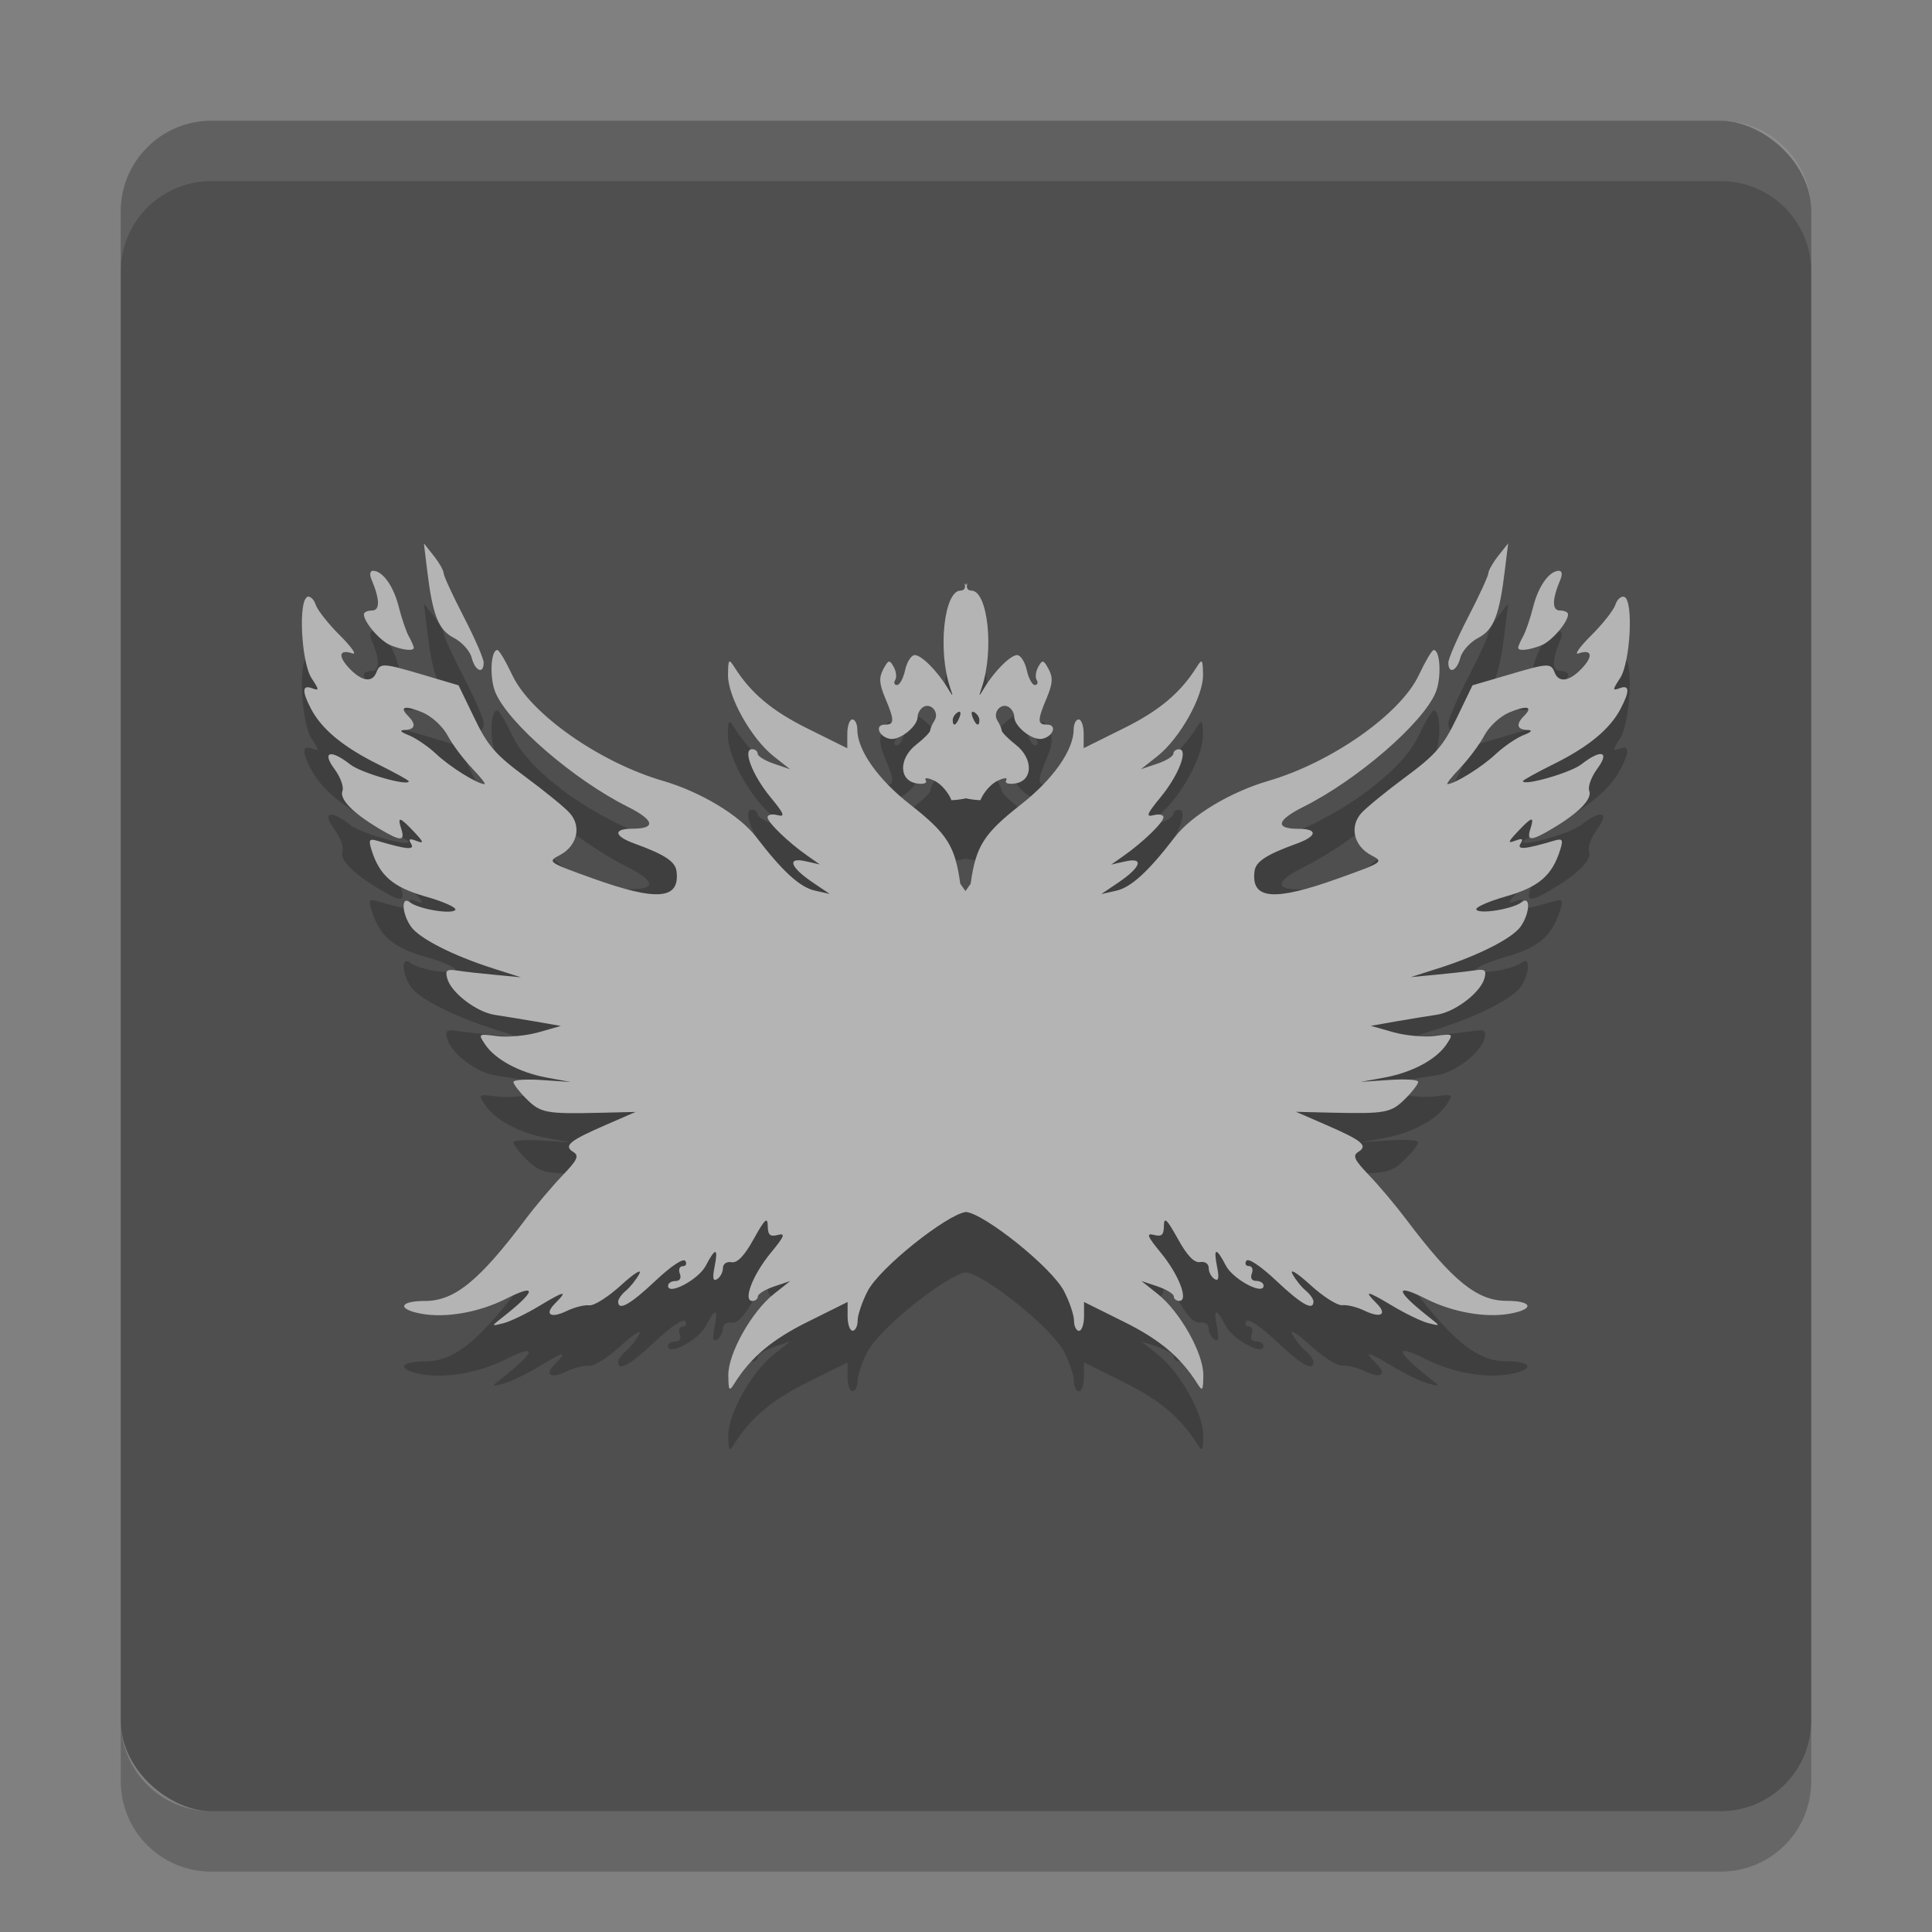 <svg xmlns="http://www.w3.org/2000/svg" width="32" height="32" version="1">
 <rect width="100%" height="100%" fill="#808080" stroke="none"/>
 <rect fill="#4f4f4f" width="28" height="28" x="-30" y="-30" rx="1.5" ry="1.5" transform="matrix(0,-1,-1,0,0,0)"/>
 <path opacity=".2" d="m7.021 10 0.05 0.412c0.091 0.771 0.187 1.02 0.446 1.153 0.134 0.069 0.267 0.217 0.296 0.33 0.056 0.221 0.198 0.279 0.198 0.08 0-0.067-0.149-0.409-0.331-0.761-0.182-0.352-0.331-0.676-0.332-0.721-0.001-0.045-0.074-0.175-0.164-0.288zm17.959 0-0.164 0.206c-0.089 0.113-0.163 0.243-0.164 0.288-0.001 0.045-0.15 0.369-0.332 0.721s-0.331 0.694-0.331 0.761c0 0.198 0.142 0.14 0.198-0.08 0.029-0.112 0.162-0.26 0.296-0.33 0.26-0.134 0.355-0.382 0.446-1.153zm-18.802 0.454c-0.05 0-0.06 0.06-0.025 0.143 0.14 0.332 0.143 0.515 0.008 0.515-0.073 0-0.134 0.028-0.134 0.063 0 0.13 0.271 0.444 0.443 0.513 0.204 0.082 0.383 0.101 0.383 0.04 0-0.023-0.037-0.108-0.081-0.187-0.044-0.079-0.119-0.299-0.167-0.489-0.087-0.347-0.268-0.598-0.428-0.598zm19.644 0c-0.16 0-0.341 0.252-0.428 0.598-0.048 0.19-0.123 0.41-0.167 0.489-0.044 0.079-0.081 0.163-0.081 0.187 0 0.061 0.181 0.042 0.385-0.04 0.172-0.069 0.441-0.384 0.441-0.513 0-0.035-0.06-0.063-0.134-0.063-0.135 0-0.132-0.183 0.008-0.515 0.035-0.083 0.025-0.143-0.025-0.143zm-9.849 0.204c0.028 0.072 0.002 0.124-0.063 0.124-0.273 0-0.38 0.989-0.174 1.604 0.055 0.165 0.054 0.165-0.046 0-0.166-0.273-0.429-0.536-0.539-0.536-0.057 0-0.129 0.112-0.159 0.248-0.03 0.136-0.089 0.248-0.134 0.248-0.045 0-0.059-0.037-0.031-0.082 0.028-0.045 0.018-0.143-0.025-0.219-0.069-0.123-0.087-0.119-0.172 0.039-0.074 0.137-0.068 0.241 0.03 0.474 0.159 0.378 0.158 0.444-0.005 0.444-0.172 0-0.102 0.199 0.083 0.235 0.163 0.031 0.461-0.205 0.461-0.365 0-0.058 0.042-0.13 0.091-0.161 0.129-0.079 0.273 0.091 0.188 0.224-0.039 0.06-0.07 0.134-0.071 0.164-0.001 0.03-0.106 0.137-0.233 0.236-0.295 0.231-0.286 0.599 0.015 0.642 0.114 0.016 0.173-0.006 0.144-0.053-0.029-0.047 0.032-0.045 0.145 0.008 0.107 0.05 0.233 0.196 0.281 0.322 0.085-0.004 0.164-0.014 0.24-0.031 0.076 0.017 0.155 0.027 0.24 0.031 0.048-0.126 0.176-0.271 0.283-0.322 0.113-0.053 0.173-0.055 0.144-0.008-0.029 0.047 0.032 0.069 0.145 0.053 0.301-0.042 0.308-0.411 0.013-0.642-0.128-0.1-0.232-0.207-0.233-0.236-0.001-0.03-0.033-0.104-0.071-0.164-0.084-0.132 0.059-0.303 0.188-0.224 0.049 0.03 0.091 0.103 0.091 0.161 0 0.16 0.298 0.397 0.461 0.365 0.185-0.036 0.255-0.235 0.083-0.235-0.163 0-0.164-0.066-0.005-0.444 0.098-0.234 0.105-0.337 0.031-0.474-0.085-0.158-0.103-0.162-0.172-0.039-0.042 0.075-0.054 0.174-0.026 0.219 0.028 0.045 0.013 0.082-0.031 0.082s-0.104-0.112-0.134-0.248c-0.03-0.136-0.102-0.248-0.159-0.248-0.109 0-0.373 0.263-0.539 0.536-0.1 0.165-0.102 0.165-0.046 0 0.206-0.615 0.1-1.604-0.174-1.604-0.065 0-0.091-0.052-0.063-0.124-0.009 0.01-0.017 0.02-0.026 0.031-0.009-0.01-0.017-0.02-0.026-0.031zm-10.881 0.23c-0.155 0.054-0.102 1.086 0.069 1.346 0.128 0.194 0.128 0.211 0.008 0.166-0.165-0.063-0.17 0.049-0.017 0.341 0.176 0.336 0.53 0.629 1.102 0.914 0.284 0.141 0.516 0.269 0.516 0.285 0 0.089-0.787-0.136-0.967-0.277-0.329-0.258-0.478-0.216-0.263 0.074 0.098 0.132 0.158 0.297 0.132 0.364-0.052 0.135 0.17 0.362 0.603 0.621 0.361 0.216 0.438 0.218 0.372 0.01-0.069-0.216-0.029-0.208 0.21 0.045 0.164 0.174 0.171 0.201 0.041 0.151-0.117-0.045-0.138-0.033-0.088 0.048 0.066 0.107-0.076 0.094-0.565-0.051-0.128-0.038-0.143-0.014-0.093 0.148 0.134 0.431 0.356 0.622 0.899 0.777 0.293 0.083 0.514 0.182 0.491 0.219-0.051 0.082-0.608-0.011-0.752-0.124-0.149-0.118-0.136 0.185 0.018 0.404 0.138 0.195 0.694 0.479 1.365 0.693l0.454 0.145-0.413-0.039c-0.227-0.021-0.511-0.052-0.631-0.07-0.184-0.028-0.213-0.009-0.177 0.127 0.062 0.236 0.483 0.559 0.79 0.606 0.146 0.022 0.452 0.072 0.679 0.111l0.413 0.072-0.37 0.105c-0.204 0.058-0.513 0.086-0.688 0.063-0.309-0.041-0.314-0.039-0.198 0.135 0.167 0.252 0.567 0.468 1.026 0.553l0.395 0.072-0.476-0.032c-0.261-0.018-0.474-0.004-0.474 0.032 0 0.036 0.098 0.164 0.218 0.283 0.232 0.231 0.324 0.248 1.228 0.227l0.578-0.014-0.496 0.216c-0.602 0.261-0.703 0.345-0.537 0.447 0.101 0.062 0.07 0.131-0.177 0.388-0.165 0.172-0.44 0.496-0.61 0.722-0.772 1.026-1.179 1.358-1.669 1.358-0.426 0-0.468 0.135-0.064 0.211 0.404 0.075 0.955-0.02 1.4-0.244 0.541-0.273 0.507-0.132-0.078 0.325-0.161 0.126-0.16 0.128 0.041 0.077 0.114-0.029 0.384-0.159 0.6-0.29 0.413-0.249 0.478-0.26 0.258-0.04-0.187 0.186-0.077 0.257 0.195 0.125 0.125-0.06 0.292-0.102 0.37-0.092 0.078 0.01 0.316-0.141 0.529-0.336 0.218-0.199 0.349-0.278 0.297-0.182-0.05 0.094-0.151 0.218-0.221 0.277-0.071 0.058-0.127 0.139-0.127 0.179 0 0.161 0.197 0.052 0.616-0.343 0.26-0.245 0.464-0.381 0.496-0.33 0.03 0.048 0.01 0.087-0.043 0.087-0.053 0-0.074 0.056-0.048 0.124 0.029 0.075-0 0.122-0.074 0.122-0.067 0-0.121 0.036-0.121 0.079 0 0.165 0.506-0.104 0.625-0.333 0.161-0.309 0.21-0.302 0.145 0.021-0.037 0.186-0.025 0.243 0.043 0.201 0.053-0.032 0.096-0.115 0.096-0.182 0-0.07 0.061-0.112 0.142-0.098 0.097 0.017 0.215-0.107 0.37-0.388 0.18-0.325 0.228-0.369 0.23-0.216 0.002 0.153 0.036 0.186 0.165 0.153 0.134-0.035 0.114 0.019-0.116 0.298-0.298 0.362-0.464 0.795-0.304 0.795 0.05 0 0.091-0.033 0.091-0.074 0-0.041 0.122-0.116 0.269-0.166l0.268-0.09-0.271 0.214c-0.37 0.293-0.76 0.99-0.755 1.349v0.002c0.004 0.256 0.015 0.27 0.102 0.13 0.273-0.435 0.625-0.729 1.22-1.023l0.654-0.325v0.238c0 0.131 0.037 0.238 0.083 0.238 0.045 0 0.083-0.075 0.083-0.167s0.074-0.311 0.164-0.486c0.2-0.391 1.312-1.27 1.628-1.314 0.302 0.023 1.425 0.918 1.628 1.314 0.09 0.175 0.164 0.393 0.164 0.486 0 0.092 0.037 0.169 0.083 0.169 0.045 0 0.083-0.109 0.083-0.24v-0.238l0.654 0.325c0.595 0.294 0.946 0.588 1.22 1.023 0.088 0.139 0.099 0.126 0.102-0.13v-0.002c0.005-0.36-0.385-1.055-0.755-1.348l-0.271-0.216 0.268 0.09c0.148 0.05 0.269 0.125 0.269 0.166 0 0.041 0.041 0.074 0.091 0.074 0.159 0-0.006-0.432-0.304-0.795-0.229-0.278-0.249-0.332-0.116-0.298 0.129 0.034 0.164 0.001 0.165-0.153 0.002-0.154 0.05-0.108 0.23 0.217 0.155 0.281 0.273 0.403 0.37 0.386 0.081-0.014 0.142 0.028 0.142 0.098 0 0.067 0.043 0.149 0.096 0.182 0.068 0.042 0.08-0.015 0.043-0.201-0.065-0.323-0.015-0.33 0.145-0.021 0.119 0.229 0.625 0.498 0.625 0.333 0-0.043-0.054-0.079-0.121-0.079-0.074 0-0.103-0.047-0.074-0.122 0.026-0.068 0.005-0.124-0.048-0.124-0.053 0-0.073-0.039-0.043-0.087 0.032-0.051 0.236 0.085 0.496 0.33 0.419 0.395 0.616 0.505 0.616 0.344 0-0.04-0.057-0.122-0.127-0.18-0.071-0.058-0.171-0.182-0.221-0.277-0.051-0.096 0.079-0.016 0.297 0.183 0.213 0.195 0.451 0.345 0.529 0.335 0.078-0.01 0.245 0.031 0.37 0.092 0.272 0.131 0.382 0.06 0.195-0.125-0.221-0.22-0.156-0.209 0.258 0.04 0.216 0.13 0.486 0.261 0.6 0.29 0.201 0.051 0.202 0.049 0.041-0.077-0.584-0.457-0.618-0.597-0.078-0.325 0.445 0.224 0.996 0.32 1.4 0.244 0.403-0.075 0.362-0.211-0.064-0.211-0.491 0-0.897-0.33-1.669-1.356-0.17-0.226-0.445-0.552-0.61-0.724-0.246-0.257-0.278-0.325-0.177-0.388 0.165-0.102 0.065-0.186-0.537-0.447l-0.496-0.216 0.578 0.014c0.904 0.021 0.996 0.004 1.228-0.227 0.12-0.119 0.218-0.247 0.218-0.283 0-0.036-0.213-0.05-0.474-0.032l-0.476 0.032 0.395-0.072c0.46-0.085 0.859-0.301 1.026-0.553 0.115-0.174 0.111-0.176-0.198-0.135-0.174 0.023-0.484-0.005-0.688-0.063l-0.37-0.105 0.413-0.072c0.227-0.039 0.533-0.089 0.679-0.111 0.307-0.047 0.728-0.37 0.79-0.606 0.036-0.136 0.007-0.155-0.177-0.127-0.12 0.018-0.404 0.05-0.631 0.071l-0.413 0.039 0.455-0.145c0.671-0.214 1.228-0.498 1.365-0.693 0.154-0.219 0.167-0.522 0.018-0.404-0.144 0.113-0.701 0.206-0.752 0.124-0.023-0.037 0.198-0.135 0.491-0.219 0.543-0.155 0.765-0.344 0.899-0.775 0.051-0.162 0.036-0.188-0.093-0.15-0.489 0.145-0.632 0.158-0.565 0.051 0.05-0.081 0.029-0.093-0.088-0.048-0.129 0.049-0.123 0.023 0.041-0.151 0.239-0.253 0.279-0.261 0.21-0.045-0.067 0.209 0.011 0.206 0.372-0.01 0.433-0.258 0.655-0.486 0.603-0.621-0.026-0.067 0.034-0.231 0.132-0.364 0.215-0.29 0.066-0.332-0.263-0.074-0.179 0.14-0.967 0.366-0.967 0.277 0-0.016 0.232-0.144 0.516-0.285 0.572-0.284 0.926-0.577 1.102-0.914 0.153-0.292 0.149-0.402-0.017-0.339-0.12 0.046-0.12 0.027 0.008-0.167 0.171-0.26 0.225-1.292 0.069-1.346-0.053-0.018-0.118 0.041-0.147 0.13-0.029 0.09-0.209 0.318-0.4 0.508-0.191 0.19-0.287 0.325-0.212 0.299 0.223-0.076 0.251 0.041 0.058 0.246-0.207 0.22-0.384 0.246-0.453 0.068-0.061-0.159-0.108-0.156-0.79 0.047l-0.57 0.167-0.261 0.542c-0.219 0.457-0.349 0.608-0.841 0.972-0.321 0.237-0.654 0.509-0.739 0.603-0.201 0.223-0.124 0.547 0.165 0.698 0.21 0.11 0.197 0.117-0.549 0.384-1.066 0.383-1.446 0.35-1.385-0.121 0.021-0.161 0.197-0.274 0.704-0.458 0.335-0.122 0.348-0.243 0.026-0.243-0.397 0-0.366-0.141 0.079-0.364 0.893-0.446 1.976-1.383 2.19-1.892 0.101-0.241 0.079-0.712-0.033-0.705-0.029 0.002-0.139 0.19-0.246 0.417-0.303 0.642-1.444 1.445-2.491 1.75-0.626 0.183-1.271 0.569-1.547 0.928-0.439 0.572-0.726 0.836-0.973 0.891l-0.248 0.056 0.283-0.191c0.376-0.255 0.432-0.422 0.117-0.351l-0.235 0.053 0.207-0.145c0.32-0.225 0.659-0.554 0.659-0.639 0-0.042-0.073-0.057-0.164-0.034-0.134 0.035-0.112-0.021 0.117-0.299 0.298-0.362 0.464-0.793 0.304-0.793-0.05 0-0.093 0.033-0.093 0.074 0 0.041-0.12 0.116-0.268 0.166l-0.269 0.09 0.273-0.216c0.37-0.293 0.76-0.988 0.755-1.348-0.004-0.256-0.015-0.271-0.102-0.132-0.273 0.435-0.625 0.729-1.22 1.023l-0.655 0.325v-0.238c0-0.131-0.037-0.238-0.083-0.238-0.045 0-0.083 0.075-0.083 0.167 0 0.34-0.342 0.827-0.873 1.242-0.614 0.481-0.747 0.688-0.833 1.312l-0.086 0.122-0.086-0.122c-0.085-0.624-0.217-0.832-0.831-1.312-0.531-0.415-0.874-0.901-0.874-1.24 0-0.092-0.037-0.169-0.083-0.169-0.045 0-0.083 0.109-0.083 0.24v0.238l-0.654-0.325c-0.595-0.294-0.946-0.59-1.22-1.025-0.088-0.139-0.099-0.124-0.102 0.132-0.005 0.36 0.385 1.057 0.755 1.349l0.273 0.216-0.269-0.092c-0.148-0.05-0.268-0.125-0.268-0.166 0-0.041-0.042-0.074-0.093-0.074-0.159 0 0.006 0.431 0.304 0.793 0.229 0.278 0.251 0.334 0.117 0.299-0.09-0.024-0.164-0.007-0.164 0.035 0 0.085 0.339 0.412 0.659 0.637l0.207 0.145-0.235-0.053c-0.315-0.072-0.259 0.096 0.117 0.351l0.283 0.191-0.248-0.056c-0.246-0.057-0.533-0.319-0.972-0.892-0.276-0.359-0.921-0.747-1.547-0.929-1.047-0.306-2.189-1.109-2.491-1.751-0.107-0.226-0.217-0.413-0.246-0.414-0.112-0.007-0.134 0.462-0.033 0.703 0.214 0.509 1.297 1.445 2.19 1.892 0.445 0.223 0.476 0.364 0.079 0.364-0.322 0-0.308 0.121 0.026 0.243 0.508 0.184 0.683 0.299 0.704 0.46 0.061 0.471-0.319 0.503-1.385 0.121-0.746-0.268-0.759-0.276-0.549-0.386 0.289-0.151 0.366-0.475 0.165-0.698-0.085-0.095-0.418-0.366-0.739-0.603-0.492-0.364-0.622-0.515-0.841-0.972l-0.261-0.54-0.57-0.169c-0.682-0.202-0.729-0.206-0.79-0.047-0.069 0.178-0.244 0.152-0.451-0.067-0.193-0.205-0.167-0.32 0.056-0.245 0.075 0.025-0.02-0.111-0.212-0.301-0.191-0.19-0.371-0.419-0.4-0.508-0.029-0.09-0.094-0.149-0.147-0.13zm1.62 1.837c0.044-0.01 0.142 0.014 0.289 0.076 0.151 0.064 0.333 0.231 0.413 0.381 0.078 0.148 0.26 0.391 0.403 0.539v0.002c0.143 0.148 0.236 0.267 0.207 0.265-0.129-0.008-0.569-0.283-0.797-0.497-0.136-0.128-0.343-0.267-0.456-0.312-0.144-0.057-0.162-0.085-0.061-0.088 0.168-0.006 0.187-0.095 0.048-0.233-0.078-0.077-0.09-0.122-0.046-0.132zm18.578 0c0.044 0.01 0.031 0.055-0.046 0.132-0.139 0.138-0.12 0.227 0.048 0.233 0.101 0.003 0.081 0.032-0.063 0.088-0.114 0.045-0.318 0.184-0.455 0.312-0.228 0.214-0.668 0.489-0.797 0.497-0.03 0.002 0.063-0.117 0.207-0.265v-0.002c0.143-0.148 0.323-0.391 0.402-0.539 0.08-0.15 0.262-0.318 0.413-0.381 0.147-0.062 0.247-0.085 0.291-0.076zm-9.429 0.074c0.047-0.029 0.061 0.004 0.033 0.077-0.055 0.143-0.114 0.168-0.114 0.05 0-0.043 0.036-0.099 0.081-0.127zm0.235 0c0.006-0.014 0.021-0.014 0.045 0 0.045 0.028 0.081 0.084 0.081 0.127 0 0.118-0.059 0.093-0.114-0.05-0.014-0.037-0.017-0.063-0.012-0.077z"/>
 <path fill="#b4b4b4" d="m7.021 9 0.05 0.412c0.091 0.771 0.187 1.02 0.446 1.153 0.134 0.069 0.267 0.217 0.296 0.33 0.056 0.221 0.198 0.279 0.198 0.08 0-0.067-0.149-0.409-0.331-0.761-0.182-0.351-0.331-0.675-0.332-0.72-0.001-0.045-0.074-0.175-0.164-0.288zm17.959 0-0.164 0.206c-0.089 0.113-0.163 0.243-0.164 0.288-0.001 0.045-0.15 0.369-0.332 0.721s-0.331 0.694-0.331 0.761c0 0.198 0.142 0.14 0.198-0.08 0.029-0.112 0.162-0.26 0.296-0.33 0.26-0.134 0.355-0.382 0.446-1.153zm-18.802 0.454c-0.05 0-0.06 0.06-0.025 0.143 0.14 0.332 0.143 0.515 0.008 0.515-0.073 0-0.134 0.028-0.134 0.063 0 0.13 0.271 0.444 0.443 0.513 0.204 0.082 0.383 0.101 0.383 0.04 0-0.023-0.037-0.108-0.081-0.187-0.044-0.079-0.119-0.299-0.167-0.489-0.087-0.347-0.268-0.598-0.428-0.598zm19.644 0c-0.16 0-0.341 0.252-0.428 0.598-0.048 0.19-0.123 0.41-0.167 0.489-0.044 0.079-0.081 0.163-0.081 0.187 0 0.061 0.181 0.042 0.385-0.04 0.172-0.069 0.441-0.384 0.441-0.513 0-0.035-0.06-0.063-0.134-0.063-0.135 0-0.132-0.183 0.008-0.515 0.035-0.083 0.025-0.143-0.025-0.143zm-9.849 0.204c0.028 0.072 0.002 0.124-0.063 0.124-0.273 0-0.38 0.989-0.174 1.604 0.055 0.165 0.054 0.165-0.046 0-0.166-0.273-0.429-0.536-0.539-0.536-0.057 0-0.129 0.112-0.159 0.248-0.03 0.136-0.089 0.248-0.134 0.248-0.045 0-0.059-0.037-0.031-0.082 0.028-0.045 0.018-0.143-0.025-0.219-0.069-0.123-0.087-0.119-0.172 0.039-0.074 0.137-0.068 0.241 0.03 0.474 0.159 0.378 0.158 0.444-0.005 0.444-0.172 0-0.102 0.199 0.083 0.235 0.163 0.031 0.461-0.205 0.461-0.365 0-0.058 0.042-0.13 0.091-0.161 0.129-0.079 0.273 0.091 0.188 0.224-0.039 0.06-0.07 0.134-0.071 0.164-0.001 0.03-0.106 0.137-0.233 0.236-0.295 0.231-0.286 0.599 0.015 0.642 0.114 0.016 0.173-0.006 0.144-0.053-0.029-0.047 0.032-0.045 0.145 0.008 0.107 0.05 0.233 0.196 0.281 0.322 0.085-0.004 0.164-0.014 0.24-0.031 0.076 0.017 0.155 0.027 0.24 0.031 0.048-0.126 0.176-0.271 0.283-0.322 0.113-0.053 0.173-0.055 0.144-0.008-0.029 0.047 0.032 0.069 0.145 0.053 0.301-0.042 0.308-0.411 0.013-0.642-0.128-0.1-0.232-0.207-0.233-0.236-0.001-0.03-0.033-0.104-0.071-0.164-0.084-0.132 0.059-0.303 0.188-0.224 0.049 0.03 0.091 0.103 0.091 0.161 0 0.16 0.298 0.397 0.461 0.365 0.185-0.036 0.255-0.235 0.083-0.235-0.163 0-0.164-0.066-0.005-0.444 0.098-0.234 0.105-0.337 0.031-0.474-0.085-0.158-0.103-0.162-0.172-0.039-0.042 0.075-0.054 0.174-0.026 0.219 0.028 0.045 0.013 0.082-0.031 0.082s-0.104-0.112-0.134-0.248c-0.03-0.136-0.102-0.248-0.159-0.248-0.109 0-0.373 0.263-0.539 0.536-0.1 0.165-0.102 0.165-0.046 0 0.206-0.615 0.1-1.604-0.174-1.604-0.065 0-0.091-0.052-0.063-0.124-0.009 0.01-0.017 0.02-0.026 0.031-0.009-0.01-0.017-0.02-0.026-0.031zm-10.881 0.23c-0.155 0.054-0.102 1.086 0.069 1.346 0.128 0.194 0.128 0.211 0.008 0.166-0.165-0.063-0.17 0.049-0.017 0.341 0.176 0.336 0.53 0.629 1.102 0.914 0.284 0.141 0.516 0.269 0.516 0.285 0 0.089-0.787-0.136-0.967-0.277-0.329-0.258-0.478-0.216-0.263 0.074 0.098 0.132 0.158 0.297 0.132 0.364-0.052 0.135 0.17 0.362 0.603 0.621 0.361 0.216 0.438 0.218 0.372 0.01-0.069-0.216-0.029-0.208 0.21 0.045 0.164 0.174 0.171 0.201 0.041 0.151-0.117-0.045-0.138-0.033-0.088 0.048 0.066 0.107-0.076 0.094-0.565-0.051-0.128-0.038-0.143-0.014-0.093 0.148 0.134 0.431 0.356 0.622 0.899 0.777 0.293 0.083 0.514 0.182 0.491 0.219-0.051 0.082-0.608-0.011-0.752-0.124-0.149-0.118-0.136 0.185 0.018 0.404 0.138 0.195 0.694 0.479 1.365 0.693l0.455 0.145-0.413-0.039c-0.227-0.021-0.511-0.052-0.631-0.071-0.184-0.028-0.213-0.009-0.177 0.127 0.062 0.236 0.483 0.559 0.79 0.606 0.146 0.022 0.452 0.072 0.679 0.111l0.413 0.072-0.37 0.105c-0.204 0.058-0.513 0.086-0.688 0.063-0.309-0.041-0.314-0.039-0.198 0.135 0.167 0.252 0.567 0.468 1.026 0.553l0.395 0.072-0.476-0.032c-0.261-0.018-0.474-0.004-0.474 0.032 0 0.036 0.098 0.164 0.218 0.283 0.232 0.231 0.324 0.248 1.228 0.227l0.578-0.014-0.496 0.216c-0.602 0.261-0.703 0.345-0.537 0.447 0.101 0.062 0.07 0.131-0.177 0.388-0.165 0.172-0.44 0.496-0.61 0.722-0.772 1.026-1.179 1.358-1.669 1.358-0.426 0-0.468 0.135-0.064 0.211 0.404 0.075 0.955-0.02 1.4-0.244 0.541-0.273 0.507-0.132-0.078 0.325-0.161 0.126-0.16 0.128 0.041 0.077 0.114-0.029 0.384-0.159 0.6-0.29 0.413-0.249 0.478-0.26 0.258-0.04-0.187 0.186-0.077 0.257 0.195 0.125 0.125-0.06 0.292-0.102 0.37-0.092 0.078 0.01 0.316-0.141 0.529-0.336 0.218-0.199 0.349-0.278 0.297-0.182-0.05 0.094-0.151 0.218-0.221 0.277-0.071 0.058-0.127 0.139-0.127 0.179 0 0.161 0.197 0.052 0.616-0.343 0.26-0.245 0.464-0.381 0.496-0.33 0.03 0.048 0.01 0.087-0.043 0.087-0.053 0-0.074 0.056-0.048 0.124 0.029 0.075-0 0.122-0.074 0.122-0.067 0-0.121 0.036-0.121 0.079 0 0.165 0.506-0.104 0.625-0.333 0.161-0.309 0.21-0.302 0.145 0.021-0.037 0.186-0.025 0.243 0.043 0.201 0.053-0.032 0.096-0.115 0.096-0.182 0-0.07 0.061-0.112 0.142-0.098 0.097 0.017 0.215-0.107 0.37-0.388 0.18-0.325 0.228-0.369 0.23-0.216 0.002 0.153 0.036 0.186 0.165 0.153 0.134-0.035 0.114 0.019-0.116 0.298-0.298 0.362-0.464 0.795-0.304 0.795 0.05 0 0.091-0.033 0.091-0.074 0-0.041 0.122-0.116 0.269-0.166l0.268-0.09-0.271 0.214c-0.37 0.293-0.76 0.99-0.755 1.349v0.002c0.004 0.256 0.015 0.27 0.102 0.13 0.273-0.435 0.625-0.729 1.22-1.023l0.654-0.325v0.238c0 0.131 0.037 0.238 0.083 0.238 0.045 0 0.083-0.075 0.083-0.167s0.074-0.311 0.164-0.486c0.2-0.391 1.312-1.27 1.628-1.314 0.302 0.023 1.425 0.918 1.628 1.314 0.09 0.175 0.164 0.393 0.164 0.486 0 0.092 0.037 0.169 0.083 0.169 0.045 0 0.083-0.109 0.083-0.24v-0.238l0.654 0.325c0.595 0.294 0.946 0.588 1.22 1.023 0.088 0.139 0.099 0.126 0.102-0.13v-0.002c0.005-0.36-0.385-1.055-0.755-1.348l-0.271-0.216 0.268 0.09c0.148 0.05 0.269 0.125 0.269 0.166 0 0.041 0.041 0.074 0.091 0.074 0.159 0-0.006-0.432-0.304-0.795-0.229-0.278-0.249-0.332-0.116-0.298 0.129 0.034 0.164 0.001 0.165-0.153 0.002-0.154 0.05-0.108 0.23 0.217 0.155 0.281 0.273 0.403 0.37 0.386 0.081-0.014 0.142 0.028 0.142 0.098 0 0.067 0.043 0.149 0.096 0.182 0.068 0.042 0.08-0.015 0.043-0.201-0.065-0.323-0.015-0.33 0.145-0.021 0.119 0.229 0.625 0.498 0.625 0.333 0-0.043-0.054-0.079-0.121-0.079-0.074 0-0.103-0.047-0.074-0.122 0.026-0.068 0.005-0.124-0.048-0.124-0.053 0-0.073-0.039-0.043-0.087 0.032-0.051 0.236 0.085 0.496 0.33 0.419 0.395 0.616 0.505 0.616 0.344 0-0.04-0.057-0.122-0.127-0.18-0.071-0.058-0.171-0.182-0.221-0.277-0.051-0.096 0.079-0.016 0.297 0.183 0.213 0.195 0.451 0.345 0.529 0.335 0.078-0.01 0.245 0.031 0.37 0.092 0.272 0.131 0.382 0.06 0.195-0.125-0.221-0.22-0.156-0.209 0.258 0.04 0.216 0.13 0.486 0.261 0.6 0.29 0.201 0.051 0.202 0.049 0.041-0.077-0.584-0.457-0.618-0.597-0.078-0.325 0.445 0.224 0.996 0.32 1.4 0.244 0.403-0.075 0.362-0.211-0.064-0.211-0.491 0-0.897-0.33-1.669-1.356-0.17-0.226-0.445-0.552-0.61-0.724-0.246-0.257-0.278-0.325-0.177-0.388 0.165-0.102 0.065-0.186-0.537-0.447l-0.496-0.216 0.578 0.014c0.904 0.021 0.996 0.004 1.228-0.227 0.12-0.119 0.218-0.247 0.218-0.283 0-0.036-0.213-0.05-0.474-0.032l-0.476 0.032 0.395-0.072c0.46-0.085 0.859-0.301 1.026-0.553 0.115-0.174 0.111-0.176-0.198-0.135-0.174 0.023-0.484-0.005-0.688-0.063l-0.37-0.105 0.414-0.073c0.227-0.039 0.533-0.089 0.679-0.111 0.307-0.047 0.728-0.37 0.79-0.606 0.036-0.136 0.007-0.155-0.177-0.127-0.12 0.018-0.404 0.05-0.631 0.071l-0.413 0.039 0.455-0.145c0.671-0.214 1.228-0.498 1.365-0.693 0.154-0.219 0.167-0.522 0.018-0.404-0.144 0.113-0.701 0.206-0.752 0.124-0.023-0.037 0.198-0.135 0.491-0.219 0.543-0.155 0.765-0.344 0.899-0.775 0.051-0.162 0.036-0.188-0.093-0.15-0.489 0.145-0.632 0.158-0.565 0.051 0.05-0.081 0.029-0.093-0.088-0.048-0.129 0.049-0.123 0.023 0.041-0.151 0.239-0.253 0.279-0.261 0.21-0.045-0.067 0.209 0.011 0.206 0.372-0.01 0.433-0.258 0.655-0.486 0.603-0.621-0.026-0.067 0.034-0.231 0.132-0.364 0.215-0.29 0.066-0.332-0.263-0.074-0.179 0.14-0.967 0.366-0.967 0.277 0-0.016 0.232-0.144 0.516-0.285 0.572-0.284 0.926-0.577 1.102-0.914 0.153-0.292 0.149-0.402-0.017-0.339-0.12 0.046-0.12 0.027 0.008-0.167 0.171-0.26 0.225-1.292 0.069-1.346-0.053-0.018-0.118 0.041-0.147 0.13-0.029 0.09-0.209 0.318-0.4 0.508-0.191 0.19-0.287 0.325-0.212 0.299 0.223-0.076 0.251 0.041 0.058 0.246-0.207 0.22-0.384 0.246-0.453 0.068-0.061-0.159-0.108-0.156-0.79 0.047l-0.57 0.167-0.261 0.542c-0.219 0.457-0.349 0.608-0.841 0.972-0.321 0.237-0.654 0.509-0.739 0.603-0.201 0.223-0.124 0.547 0.165 0.698 0.21 0.11 0.197 0.117-0.549 0.384-1.066 0.383-1.446 0.35-1.385-0.121 0.021-0.161 0.197-0.274 0.704-0.458 0.335-0.122 0.348-0.243 0.026-0.243-0.397 0-0.366-0.141 0.079-0.364 0.893-0.446 1.976-1.383 2.19-1.892 0.101-0.241 0.079-0.712-0.033-0.705-0.029 0.002-0.139 0.19-0.246 0.417-0.303 0.642-1.444 1.445-2.491 1.75-0.626 0.183-1.271 0.569-1.547 0.928-0.439 0.572-0.726 0.836-0.973 0.891l-0.248 0.056 0.283-0.191c0.376-0.255 0.432-0.422 0.117-0.351l-0.235 0.053 0.207-0.145c0.32-0.225 0.659-0.554 0.659-0.639 0-0.042-0.073-0.057-0.164-0.034-0.134 0.035-0.112-0.021 0.117-0.299 0.298-0.362 0.464-0.793 0.304-0.793-0.05 0-0.093 0.033-0.093 0.074 0 0.041-0.12 0.116-0.268 0.166l-0.269 0.09 0.273-0.216c0.37-0.293 0.76-0.988 0.755-1.348-0.004-0.256-0.015-0.271-0.102-0.132-0.273 0.435-0.625 0.729-1.22 1.023l-0.655 0.325v-0.238c0-0.131-0.037-0.238-0.083-0.238-0.045 0-0.083 0.075-0.083 0.167 0 0.34-0.342 0.827-0.873 1.242-0.614 0.481-0.747 0.688-0.833 1.312l-0.086 0.122-0.086-0.122c-0.085-0.624-0.217-0.832-0.831-1.312-0.531-0.415-0.874-0.901-0.874-1.24 0-0.092-0.037-0.169-0.083-0.169-0.045 0-0.083 0.109-0.083 0.24v0.238l-0.654-0.325c-0.595-0.294-0.946-0.59-1.22-1.025-0.088-0.139-0.099-0.124-0.102 0.132-0.005 0.36 0.385 1.057 0.755 1.349l0.273 0.216-0.269-0.092c-0.148-0.05-0.268-0.125-0.268-0.166 0-0.041-0.042-0.074-0.093-0.074-0.159 0 0.006 0.431 0.304 0.793 0.229 0.278 0.251 0.334 0.117 0.299-0.09-0.024-0.164-0.007-0.164 0.035 0 0.085 0.339 0.412 0.659 0.637l0.207 0.145-0.235-0.053c-0.315-0.072-0.259 0.096 0.117 0.351l0.283 0.191-0.248-0.056c-0.247-0.055-0.534-0.317-0.973-0.89-0.276-0.359-0.921-0.747-1.547-0.929-1.047-0.306-2.189-1.109-2.491-1.75-0.107-0.227-0.217-0.414-0.246-0.415-0.112-0.007-0.134 0.462-0.033 0.703 0.214 0.509 1.297 1.445 2.19 1.892 0.445 0.223 0.476 0.364 0.079 0.364-0.322 0-0.308 0.121 0.026 0.243 0.508 0.184 0.683 0.299 0.704 0.46 0.061 0.471-0.319 0.503-1.385 0.121-0.746-0.268-0.759-0.276-0.549-0.386 0.289-0.151 0.366-0.475 0.165-0.698-0.085-0.095-0.418-0.366-0.739-0.603-0.492-0.364-0.622-0.515-0.841-0.972l-0.261-0.54-0.57-0.169c-0.682-0.202-0.729-0.206-0.79-0.047-0.069 0.179-0.244 0.152-0.451-0.067-0.193-0.205-0.167-0.32 0.056-0.245 0.075 0.026-0.02-0.11-0.212-0.301-0.191-0.19-0.371-0.418-0.4-0.508-0.029-0.09-0.094-0.148-0.147-0.13zm1.62 1.837c0.044-0.01 0.142 0.014 0.289 0.076 0.151 0.064 0.333 0.231 0.413 0.381 0.078 0.148 0.26 0.391 0.403 0.539v0.002c0.143 0.148 0.236 0.267 0.207 0.265-0.129-0.009-0.569-0.284-0.797-0.498-0.136-0.128-0.343-0.267-0.456-0.312-0.144-0.057-0.162-0.085-0.061-0.088 0.168-0.006 0.187-0.095 0.048-0.233-0.078-0.077-0.09-0.122-0.046-0.132zm18.578 0c0.044 0.01 0.031 0.055-0.046 0.132-0.139 0.138-0.12 0.227 0.048 0.233 0.101 0.003 0.081 0.032-0.063 0.088-0.114 0.045-0.318 0.184-0.455 0.312-0.228 0.214-0.668 0.489-0.797 0.497-0.03 0.002 0.063-0.117 0.207-0.265v-0.002c0.143-0.148 0.323-0.391 0.402-0.539 0.08-0.15 0.262-0.318 0.413-0.381 0.147-0.062 0.247-0.085 0.291-0.076zm-9.429 0.074c0.047-0.029 0.061 0.004 0.033 0.077-0.055 0.143-0.114 0.168-0.114 0.05 0-0.043 0.036-0.099 0.081-0.127zm0.235 0c0.006-0.014 0.021-0.014 0.045 0 0.045 0.028 0.081 0.084 0.081 0.127 0 0.118-0.059 0.093-0.114-0.05-0.014-0.037-0.017-0.063-0.012-0.077z"/>
 <path fill="#fff" opacity=".1" d="m3.5 2c-0.831 0-1.5 0.669-1.5 1.5v1c0-0.831 0.669-1.5 1.5-1.5h25c0.831 0 1.5 0.669 1.5 1.5v-1c0-0.831-0.669-1.5-1.5-1.5h-25z"/>
 <path opacity=".2" d="m2 28.5v1c0 0.831 0.669 1.5 1.5 1.5h25c0.831 0 1.5-0.669 1.5-1.5v-1c0 0.831-0.669 1.5-1.5 1.5h-25c-0.831 0-1.5-0.669-1.5-1.5z"/>
</svg>
